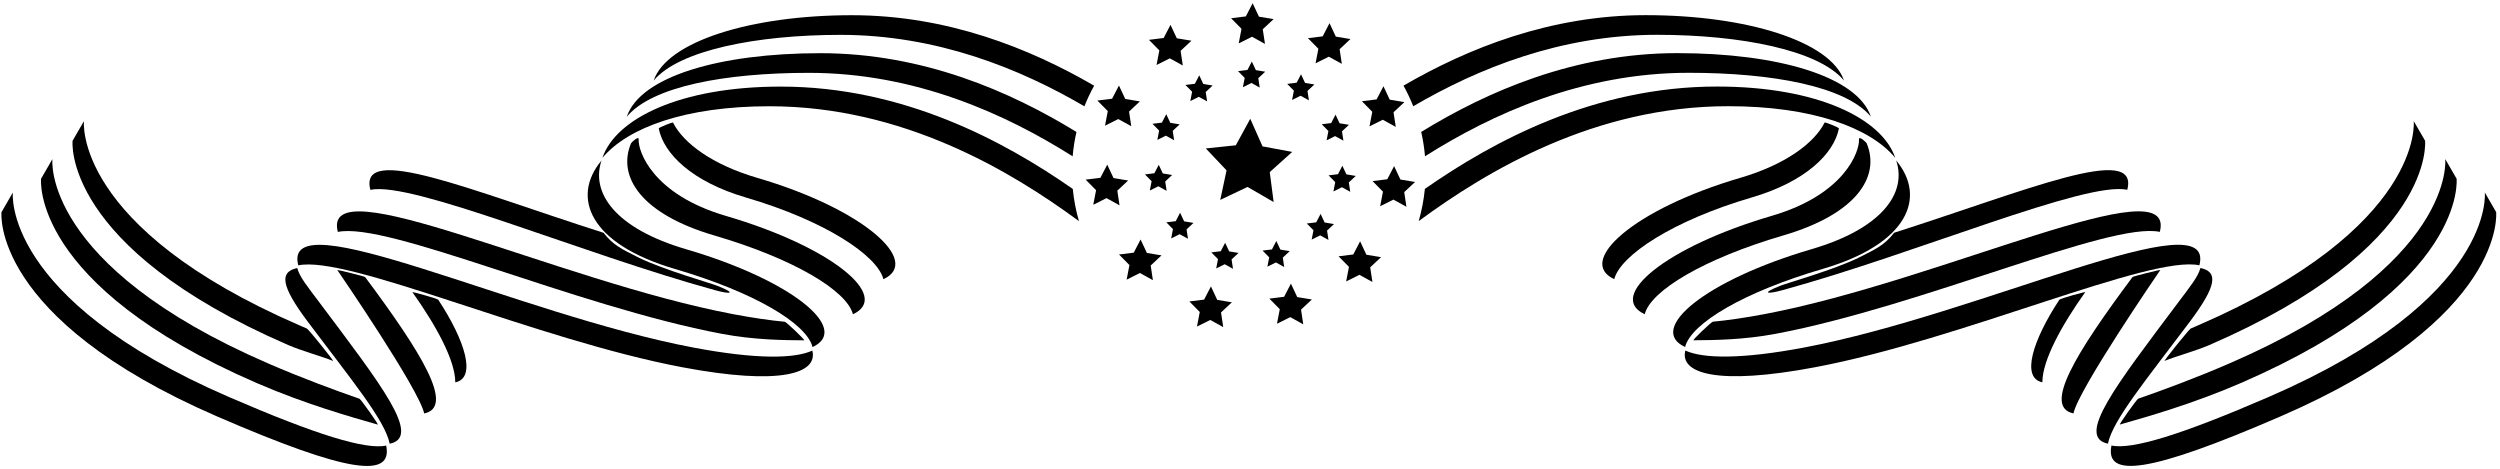 <?xml version="1.0" encoding="UTF-8"?>
<svg xmlns="http://www.w3.org/2000/svg" xmlns:xlink="http://www.w3.org/1999/xlink" width="544pt" height="102pt" viewBox="0 0 544 102" version="1.1">
<g id="surface1">
<path style=" stroke:none;fill-rule:nonzero;fill:rgb(0%,0%,0%);fill-opacity:1;" d="M 62.715 75.082 C 65.711 76.383 69.867 77.48 72.457 78.535 C 72.816 78.684 67.152 71.656 66.773 71.492 C 66.25 71.27 65.719 71.039 65.184 70.805 C 15.793 49.406 18.266 26.355 18.266 26.355 L 15.793 30.633 C 15.793 30.633 13.324 53.68 62.715 75.082 "/>
<path style=" stroke:none;fill-rule:nonzero;fill:rgb(0%,0%,0%);fill-opacity:1;" d="M 164.785 38.703 C 154.992 35.836 148.723 31.172 146.449 26.676 C 146.371 26.527 143.301 27.766 143.34 27.957 C 144.422 33.449 150.574 39.543 162.316 42.98 C 179.504 48.012 190.918 55.602 192.23 60.754 C 200.629 56.906 187.941 45.48 164.785 38.703 "/>
<path style=" stroke:none;fill-rule:nonzero;fill:rgb(0%,0%,0%);fill-opacity:1;" d="M 89.742 63.582 C 94.926 70.863 99.07 78.445 99.07 83.199 C 103.754 82.238 101.195 74.086 95.367 65.227 C 95.199 64.977 89.637 63.434 89.742 63.582 "/>
<path style=" stroke:none;fill-rule:nonzero;fill:rgb(0%,0%,0%);fill-opacity:1;" d="M 155.637 63.156 C 158.996 64.078 160.371 63.895 156.145 62.211 C 154.488 61.551 144.605 58.781 139.129 56.129 C 135.223 54.164 133.461 53.383 131.32 50.652 C 102.754 41.547 77.891 30.949 80.594 41.309 C 89.652 39.375 126.445 55.164 155.637 63.156 "/>
<path style=" stroke:none;fill-rule:nonzero;fill:rgb(0%,0%,0%);fill-opacity:1;" d="M 185.363 3.309 C 163.379 3.309 145.105 9.031 142.238 17.531 C 147.746 10.922 164.695 7.586 182.895 7.586 C 203.867 7.586 221.941 14.93 235.969 23.137 C 236.582 21.59 237.285 20.09 238.086 18.648 C 224.105 10.527 206.156 3.309 185.363 3.309 "/>
<path style=" stroke:none;fill-rule:nonzero;fill:rgb(0%,0%,0%);fill-opacity:1;" d="M 157.102 72.648 C 164.152 73.98 170.676 74.027 174.984 74.055 C 175.297 74.055 171.09 70.043 170.777 70.016 C 167.547 69.711 163.82 69.172 159.57 68.371 C 121.051 61.102 69.703 35.871 73.516 50.469 C 84.25 48.176 125.105 66.609 157.102 72.648 "/>
<path style=" stroke:none;fill-rule:nonzero;fill:rgb(0%,0%,0%);fill-opacity:1;" d="M 157.926 46.969 C 142.027 42.316 138.828 32.941 138.973 30.336 C 139.02 29.438 137.387 31 137.312 31.176 C 134.258 38.469 139.559 46.594 155.457 51.246 C 172.645 56.277 184.281 63.23 185.594 68.383 C 193.992 64.535 181.078 53.746 157.926 46.969 "/>
<path style=" stroke:none;fill-rule:nonzero;fill:rgb(0%,0%,0%);fill-opacity:1;" d="M 176.035 15.852 C 199.215 15.852 218.859 24.824 233.41 34.016 C 233.562 32.211 233.844 30.445 234.238 28.719 C 219.867 19.891 200.824 11.574 178.504 11.574 C 156.609 11.574 139.34 16.641 136.387 25.398 C 141.895 18.785 157.836 15.852 176.035 15.852 "/>
<path style=" stroke:none;fill-rule:nonzero;fill:rgb(0%,0%,0%);fill-opacity:1;" d="M 55.855 83.348 C 66.445 87.938 76.414 90.746 82.195 92.391 C 82.5 92.48 78.531 86.879 78.219 86.766 C 73.168 85.016 65.879 82.348 58.324 79.074 C 8.934 57.672 11.402 34.621 11.402 34.621 L 8.934 38.898 C 8.934 38.898 6.465 61.949 55.855 83.348 "/>
<path style=" stroke:none;fill-rule:nonzero;fill:rgb(0%,0%,0%);fill-opacity:1;" d="M 73.414 58.781 C 73.855 59.426 91.273 84.832 92.301 89.969 C 99.012 88.59 91.836 76.906 79.453 60.289 C 79.348 60.152 73.309 58.625 73.414 58.781 "/>
<path style=" stroke:none;fill-rule:nonzero;fill:rgb(0%,0%,0%);fill-opacity:1;" d="M 150.965 75.645 C 112.438 68.375 61.094 43.145 64.906 57.742 C 75.641 55.445 116.496 73.883 148.492 79.918 C 169.906 83.961 178.023 81.258 176.762 76.289 C 172.918 78.051 164.66 78.227 150.965 75.645 "/>
<path style=" stroke:none;fill-rule:nonzero;fill:rgb(0%,0%,0%);fill-opacity:1;" d="M 49.715 86.344 C 0.324 64.941 2.793 41.895 2.793 41.895 L 0.324 46.172 C 0.324 46.172 -2.145 69.219 47.246 90.621 C 75.953 103.059 85.469 104.094 84.039 96.965 C 79.551 97.887 68.934 94.672 49.715 86.344 "/>
<path style=" stroke:none;fill-rule:nonzero;fill:rgb(0%,0%,0%);fill-opacity:1;" d="M 149.316 54.238 C 133.965 49.746 128.496 42.02 130.887 34.926 C 124.188 42.965 128.324 53.098 146.848 58.52 C 164.035 63.547 175.504 70.363 176.812 75.52 C 185.215 71.668 172.473 61.02 149.316 54.238 "/>
<path style=" stroke:none;fill-rule:nonzero;fill:rgb(0%,0%,0%);fill-opacity:1;" d="M 64.68 58.324 C 60.781 59.156 61.078 62.145 67 70.043 C 76.309 82.453 83.773 91.414 84.801 96.555 C 91.852 95.105 83.047 83.867 69.469 65.766 C 66.871 62.297 65.184 60.258 64.68 58.324 "/>
<path style=" stroke:none;fill-rule:nonzero;fill:rgb(0%,0%,0%);fill-opacity:1;" d="M 169.895 18.844 C 147.906 18.844 133.945 25.859 131.082 34.359 C 136.59 27.75 149.227 23.121 167.426 23.121 C 196.434 23.121 219.906 37.168 234.781 48.121 C 234.129 45.863 233.672 43.523 233.438 41.113 C 218.508 30.695 196.535 18.844 169.895 18.844 "/>
<path style=" stroke:none;fill-rule:nonzero;fill:rgb(0%,0%,0%);fill-opacity:1;" d="M 478.305 70.793 C 477.77 71.027 477.238 71.254 476.719 71.48 C 476.34 71.641 470.676 78.672 471.035 78.523 C 473.621 77.469 477.777 76.371 480.773 75.07 C 530.164 53.668 527.695 30.621 527.695 30.621 L 525.227 26.344 C 525.227 26.344 527.695 49.391 478.305 70.793 "/>
<path style=" stroke:none;fill-rule:nonzero;fill:rgb(0%,0%,0%);fill-opacity:1;" d="M 400.152 27.945 C 400.188 27.754 397.117 26.516 397.043 26.664 C 394.766 31.16 388.496 35.824 378.703 38.691 C 355.551 45.469 342.859 56.895 351.262 60.742 C 352.57 55.59 363.988 48 381.172 42.969 C 392.914 39.531 399.066 33.434 400.152 27.945 "/>
<path style=" stroke:none;fill-rule:nonzero;fill:rgb(0%,0%,0%);fill-opacity:1;" d="M 448.121 65.215 C 442.293 74.074 439.738 82.227 444.418 83.188 C 444.418 78.434 448.562 70.852 453.746 63.57 C 453.855 63.418 448.289 64.965 448.121 65.215 "/>
<path style=" stroke:none;fill-rule:nonzero;fill:rgb(0%,0%,0%);fill-opacity:1;" d="M 404.359 56.117 C 398.883 58.77 389 61.539 387.348 62.199 C 383.117 63.883 384.492 64.066 387.855 63.145 C 417.043 55.152 453.836 39.363 462.895 41.297 C 465.602 30.938 440.734 41.535 412.172 50.641 C 410.027 53.371 408.266 54.152 404.359 56.117 "/>
<path style=" stroke:none;fill-rule:nonzero;fill:rgb(0%,0%,0%);fill-opacity:1;" d="M 360.594 7.574 C 378.793 7.574 395.742 10.91 401.25 17.52 C 398.383 9.02 380.113 3.297 358.125 3.297 C 337.332 3.297 319.383 10.516 305.402 18.637 C 306.203 20.078 306.906 21.578 307.52 23.121 C 321.547 14.914 339.621 7.574 360.594 7.574 "/>
<path style=" stroke:none;fill-rule:nonzero;fill:rgb(0%,0%,0%);fill-opacity:1;" d="M 372.711 70.004 C 372.398 70.031 368.195 74.043 368.508 74.043 C 372.812 74.016 379.336 73.969 386.387 72.637 C 418.387 66.598 459.238 48.164 469.977 50.457 C 473.789 35.859 422.441 61.09 383.918 68.359 C 379.668 69.16 375.945 69.695 372.711 70.004 "/>
<path style=" stroke:none;fill-rule:nonzero;fill:rgb(0%,0%,0%);fill-opacity:1;" d="M 406.18 31.164 C 406.105 30.988 404.469 29.426 404.52 30.324 C 404.66 32.93 401.465 42.305 385.562 46.957 C 362.41 53.734 349.496 64.523 357.895 68.371 C 359.207 63.219 370.848 56.266 388.031 51.234 C 403.934 46.582 409.234 38.457 406.18 31.164 "/>
<path style=" stroke:none;fill-rule:nonzero;fill:rgb(0%,0%,0%);fill-opacity:1;" d="M 309.254 28.707 C 309.645 30.43 309.926 32.199 310.082 34.004 C 324.629 24.809 344.273 15.84 367.453 15.84 C 385.652 15.84 401.594 18.773 407.102 25.383 C 404.152 16.629 386.879 11.562 364.984 11.562 C 342.664 11.562 323.621 19.879 309.254 28.707 "/>
<path style=" stroke:none;fill-rule:nonzero;fill:rgb(0%,0%,0%);fill-opacity:1;" d="M 485.164 79.059 C 477.609 82.336 470.32 85.004 465.273 86.754 C 464.957 86.863 460.988 92.469 461.293 92.379 C 467.074 90.73 477.047 87.926 487.637 83.336 C 537.023 61.934 534.555 38.887 534.555 38.887 L 532.086 34.609 C 532.086 34.609 534.555 57.656 485.164 79.059 "/>
<path style=" stroke:none;fill-rule:nonzero;fill:rgb(0%,0%,0%);fill-opacity:1;" d="M 464.039 60.277 C 451.652 76.895 444.48 88.578 451.188 89.957 C 452.215 84.82 469.633 59.414 470.074 58.77 C 470.18 58.613 464.141 60.141 464.039 60.277 "/>
<path style=" stroke:none;fill-rule:nonzero;fill:rgb(0%,0%,0%);fill-opacity:1;" d="M 478.586 57.727 C 482.398 43.133 431.051 68.363 392.527 75.629 C 378.828 78.215 370.57 78.039 366.727 76.277 C 365.465 81.246 373.586 83.949 394.996 79.906 C 426.996 73.871 467.848 55.434 478.586 57.727 "/>
<path style=" stroke:none;fill-rule:nonzero;fill:rgb(0%,0%,0%);fill-opacity:1;" d="M 543.164 46.156 L 540.695 41.883 C 540.695 41.883 543.164 64.93 493.773 86.332 C 474.555 94.66 463.941 97.875 459.449 96.953 C 458.023 104.082 467.539 103.047 496.242 90.609 C 545.633 69.207 543.164 46.156 543.164 46.156 "/>
<path style=" stroke:none;fill-rule:nonzero;fill:rgb(0%,0%,0%);fill-opacity:1;" d="M 396.641 58.508 C 415.164 53.086 419.305 42.953 412.605 34.914 C 414.992 42.008 409.523 49.734 394.172 54.227 C 371.02 61.004 358.277 71.656 366.676 75.504 C 367.988 70.352 379.453 63.535 396.641 58.508 "/>
<path style=" stroke:none;fill-rule:nonzero;fill:rgb(0%,0%,0%);fill-opacity:1;" d="M 478.809 58.309 C 478.305 60.242 476.617 62.285 474.02 65.754 C 460.441 83.855 451.637 95.094 458.688 96.543 C 459.715 91.402 467.18 82.441 476.488 70.031 C 482.41 62.133 482.711 59.145 478.809 58.309 "/>
<path style=" stroke:none;fill-rule:nonzero;fill:rgb(0%,0%,0%);fill-opacity:1;" d="M 412.406 34.348 C 409.543 25.848 395.582 18.832 373.594 18.832 C 346.953 18.832 324.984 30.68 310.051 41.102 C 309.82 43.508 309.359 45.852 308.711 48.109 C 323.586 37.156 347.059 23.109 376.062 23.109 C 394.262 23.109 406.898 27.738 412.406 34.348 "/>
<path style=" stroke:none;fill-rule:nonzero;fill:rgb(0%,0%,0%);fill-opacity:1;" d="M 269.543 9.441 L 272.43 7.996 L 275.258 9.555 L 274.777 6.363 L 277.137 4.156 L 273.949 3.629 L 272.578 0.703 L 271.094 3.57 L 267.887 3.969 L 270.152 6.27 L 269.543 9.441 "/>
<path style=" stroke:none;fill-rule:nonzero;fill:rgb(0%,0%,0%);fill-opacity:1;" d="M 251.664 14.141 L 254.551 12.695 L 257.379 14.258 L 256.898 11.062 L 259.254 8.859 L 256.07 8.328 L 254.699 5.406 L 253.215 8.27 L 250.008 8.668 L 252.273 10.969 L 251.664 14.141 "/>
<path style=" stroke:none;fill-rule:nonzero;fill:rgb(0%,0%,0%);fill-opacity:1;" d="M 286.266 13.777 L 289.152 12.336 L 291.98 13.895 L 291.5 10.703 L 293.855 8.496 L 290.672 7.969 L 289.305 5.043 L 287.816 7.91 L 284.609 8.309 L 286.879 10.609 L 286.266 13.777 "/>
<path style=" stroke:none;fill-rule:nonzero;fill:rgb(0%,0%,0%);fill-opacity:1;" d="M 298 27.5 L 300.887 26.055 L 303.715 27.617 L 303.234 24.426 L 305.594 22.219 L 302.406 21.688 L 301.039 18.766 L 299.551 21.629 L 296.348 22.027 L 298.609 24.328 L 298 27.5 "/>
<path style=" stroke:none;fill-rule:nonzero;fill:rgb(0%,0%,0%);fill-opacity:1;" d="M 240.449 27.348 L 243.336 25.906 L 246.164 27.465 L 245.684 24.273 L 248.039 22.066 L 244.855 21.535 L 243.484 18.613 L 241.996 21.477 L 238.793 21.879 L 241.059 24.176 L 240.449 27.348 "/>
<path style=" stroke:none;fill-rule:nonzero;fill:rgb(0%,0%,0%);fill-opacity:1;" d="M 304.73 39.066 L 303.359 36.145 L 301.871 39.008 L 298.668 39.406 L 300.934 41.707 L 300.324 44.879 L 303.211 43.434 L 306.039 44.996 L 305.559 41.805 L 307.914 39.598 L 304.73 39.066 "/>
<path style=" stroke:none;fill-rule:nonzero;fill:rgb(0%,0%,0%);fill-opacity:1;" d="M 243.129 41.484 L 245.488 39.277 L 242.301 38.746 L 240.934 35.824 L 239.445 38.691 L 236.238 39.09 L 238.508 41.387 L 237.895 44.559 L 240.781 43.113 L 243.609 44.676 L 243.129 41.484 "/>
<path style=" stroke:none;fill-rule:nonzero;fill:rgb(0%,0%,0%);fill-opacity:1;" d="M 249.562 55.039 L 248.191 52.113 L 246.703 54.98 L 243.5 55.379 L 245.766 57.68 L 245.156 60.852 L 248.043 59.406 L 250.871 60.969 L 250.391 57.773 L 252.746 55.57 L 249.562 55.039 "/>
<path style=" stroke:none;fill-rule:nonzero;fill:rgb(0%,0%,0%);fill-opacity:1;" d="M 264.867 65.254 L 263.5 62.328 L 262.012 65.195 L 258.809 65.594 L 261.07 67.895 L 260.461 71.062 L 263.352 69.621 L 266.176 71.18 L 265.695 67.988 L 268.055 65.781 L 264.867 65.254 "/>
<path style=" stroke:none;fill-rule:nonzero;fill:rgb(0%,0%,0%);fill-opacity:1;" d="M 282.277 64.641 L 280.906 61.715 L 279.422 64.582 L 276.215 64.98 L 278.48 67.281 L 277.871 70.453 L 280.758 69.008 L 283.586 70.57 L 283.105 67.375 L 285.465 65.168 L 282.277 64.641 "/>
<path style=" stroke:none;fill-rule:nonzero;fill:rgb(0%,0%,0%);fill-opacity:1;" d="M 297.328 55.43 L 295.961 52.508 L 294.473 55.371 L 291.27 55.773 L 293.535 58.074 L 292.922 61.242 L 295.812 59.801 L 298.637 61.359 L 298.156 58.168 L 300.516 55.961 L 297.328 55.43 "/>
<path style=" stroke:none;fill-rule:nonzero;fill:rgb(0%,0%,0%);fill-opacity:1;" d="M 273.277 15.262 L 272.398 13.391 L 271.445 15.223 L 269.395 15.48 L 270.848 16.953 L 270.453 18.98 L 272.305 18.055 L 274.113 19.055 L 273.805 17.012 L 275.312 15.602 L 273.277 15.262 "/>
<path style=" stroke:none;fill-rule:nonzero;fill:rgb(0%,0%,0%);fill-opacity:1;" d="M 259.402 19.961 L 259.012 21.988 L 260.859 21.066 L 262.672 22.062 L 262.363 20.02 L 263.871 18.609 L 261.832 18.27 L 260.957 16.398 L 260.004 18.23 L 257.953 18.488 L 259.402 19.961 "/>
<path style=" stroke:none;fill-rule:nonzero;fill:rgb(0%,0%,0%);fill-opacity:1;" d="M 281.156 21.758 L 283.008 20.832 L 284.816 21.832 L 284.508 19.789 L 286.016 18.379 L 283.98 18.039 L 283.102 16.168 L 282.148 18 L 280.098 18.258 L 281.551 19.727 L 281.156 21.758 "/>
<path style=" stroke:none;fill-rule:nonzero;fill:rgb(0%,0%,0%);fill-opacity:1;" d="M 290.516 29.613 L 292.324 30.613 L 292.02 28.57 L 293.527 27.16 L 291.488 26.82 L 290.613 24.949 L 289.66 26.781 L 287.609 27.039 L 289.059 28.512 L 288.668 30.539 L 290.516 29.613 "/>
<path style=" stroke:none;fill-rule:nonzero;fill:rgb(0%,0%,0%);fill-opacity:1;" d="M 254.656 26.723 L 253.777 24.852 L 252.828 26.684 L 250.777 26.941 L 252.227 28.414 L 251.836 30.441 L 253.684 29.52 L 255.492 30.516 L 255.184 28.473 L 256.695 27.062 L 254.656 26.723 "/>
<path style=" stroke:none;fill-rule:nonzero;fill:rgb(0%,0%,0%);fill-opacity:1;" d="M 292.977 37.941 L 292.098 36.07 L 291.148 37.906 L 289.098 38.16 L 290.547 39.633 L 290.156 41.66 L 292.004 40.738 L 293.812 41.738 L 293.504 39.695 L 295.016 38.281 L 292.977 37.941 "/>
<path style=" stroke:none;fill-rule:nonzero;fill:rgb(0%,0%,0%);fill-opacity:1;" d="M 250.199 41.457 L 252.051 40.531 L 253.859 41.531 L 253.551 39.488 L 255.059 38.078 L 253.02 37.738 L 252.145 35.867 L 251.191 37.699 L 249.141 37.957 L 250.594 39.43 L 250.199 41.457 "/>
<path style=" stroke:none;fill-rule:nonzero;fill:rgb(0%,0%,0%);fill-opacity:1;" d="M 259.707 48.504 L 257.668 48.164 L 256.789 46.293 L 255.84 48.129 L 253.789 48.383 L 255.238 49.855 L 254.848 51.883 L 256.695 50.961 L 258.504 51.957 L 258.195 49.914 L 259.707 48.504 "/>
<path style=" stroke:none;fill-rule:nonzero;fill:rgb(0%,0%,0%);fill-opacity:1;" d="M 267.465 54.699 L 266.59 52.828 L 265.637 54.664 L 263.586 54.918 L 265.035 56.391 L 264.645 58.418 L 266.492 57.496 L 268.301 58.496 L 267.992 56.453 L 269.504 55.039 L 267.465 54.699 "/>
<path style=" stroke:none;fill-rule:nonzero;fill:rgb(0%,0%,0%);fill-opacity:1;" d="M 277.633 57.105 L 279.441 58.102 L 279.137 56.059 L 280.645 54.648 L 278.605 54.309 L 277.73 52.438 L 276.777 54.273 L 274.727 54.527 L 276.176 56 L 275.785 58.027 L 277.633 57.105 "/>
<path style=" stroke:none;fill-rule:nonzero;fill:rgb(0%,0%,0%);fill-opacity:1;" d="M 288.238 48.414 L 287.363 46.543 L 286.41 48.379 L 284.359 48.633 L 285.809 50.105 L 285.418 52.137 L 287.266 51.211 L 289.074 52.211 L 288.77 50.168 L 290.277 48.754 L 288.238 48.414 "/>
<path style=" stroke:none;fill-rule:nonzero;fill:rgb(0%,0%,0%);fill-opacity:1;" d="M 276.297 37.449 L 281.184 33.055 L 274.727 31.852 L 272.059 25.848 L 268.914 31.617 L 262.383 32.297 L 266.898 37.07 L 265.527 43.496 L 271.461 40.676 L 277.145 43.965 L 276.297 37.449 "/>
</g>
</svg>
